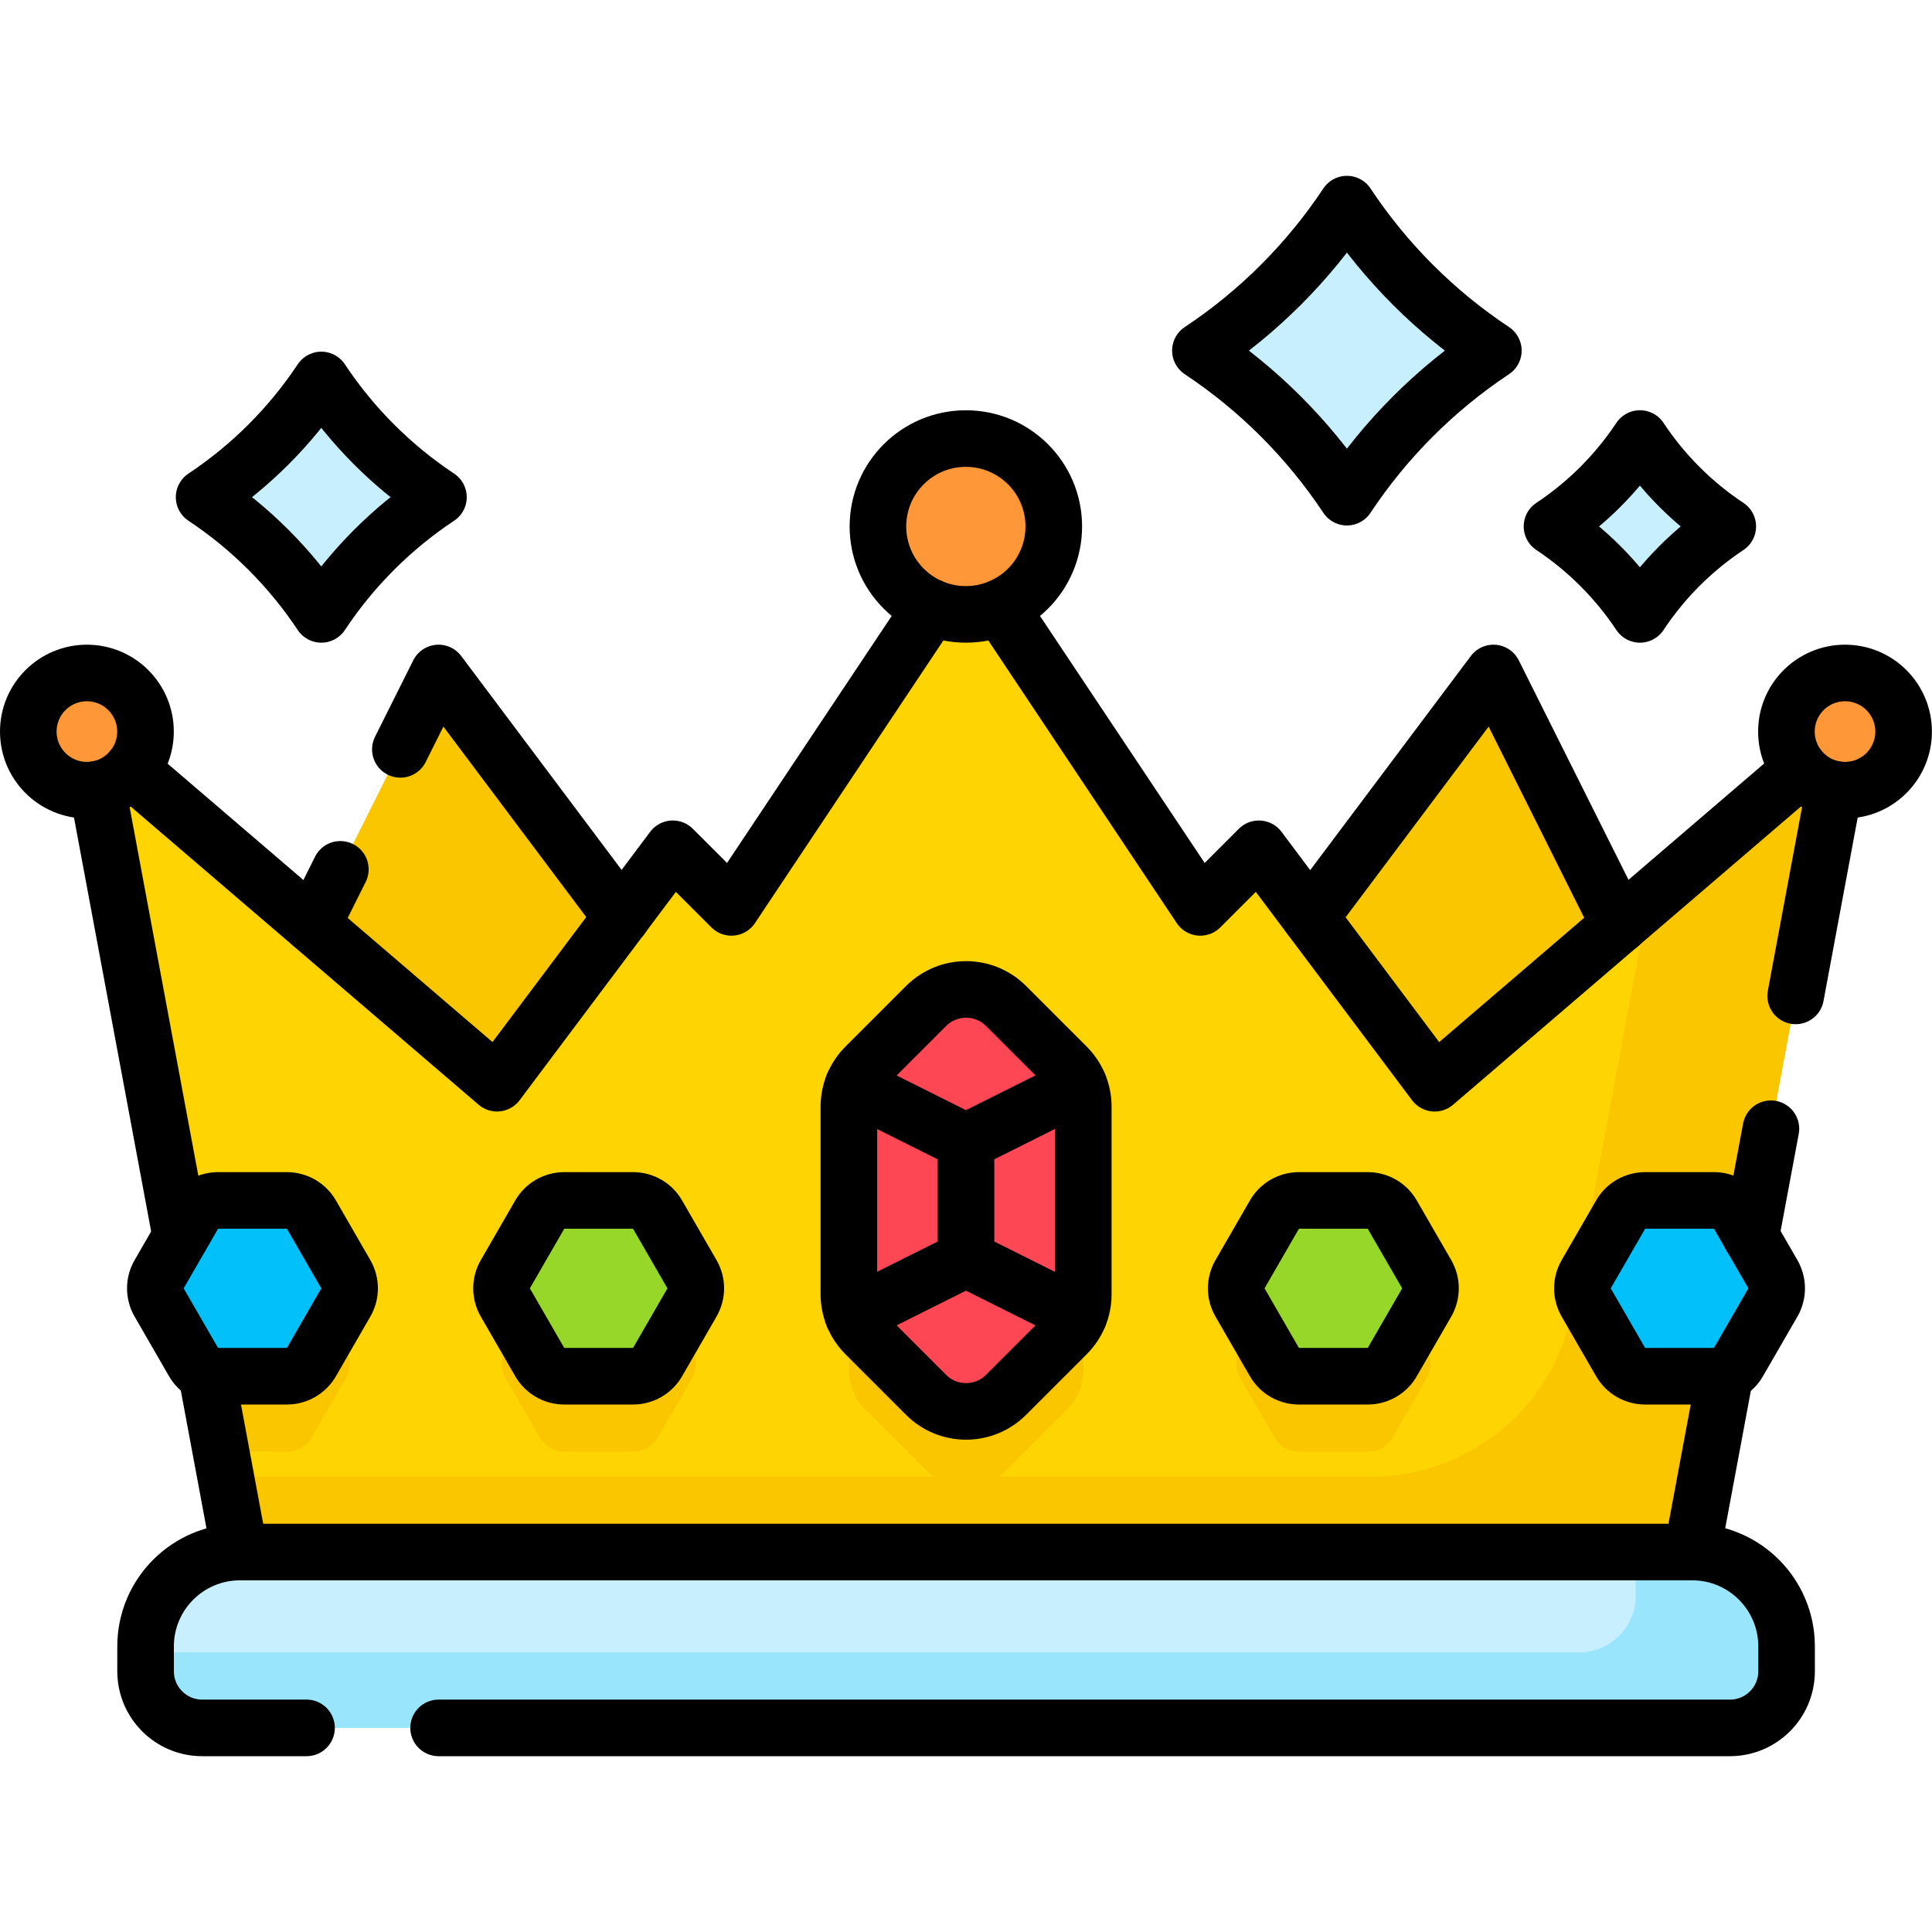 <svg width="48" height="48" viewBox="0 0 48 48" fill="none" xmlns="http://www.w3.org/2000/svg">
<path d="M19.631 28.368L10.895 16.72L5.07 28.368H19.631ZM28.367 28.368L37.103 16.72L42.928 28.368H28.367Z" fill="#FAC600"/>
<path d="M45.838 18.176L42.038 38.561L23.997 40.017L5.956 38.561L2.156 18.176L12.349 26.912L16.717 21.088L18.173 22.544L23.997 13.807L29.822 22.544L31.278 21.088L35.645 26.913L45.838 18.176Z" fill="#FED402"/>
<path d="M5.499 36.067H7.132C7.256 36.067 7.377 36.035 7.484 35.973C7.591 35.911 7.68 35.823 7.741 35.716L8.596 34.235C8.658 34.128 8.691 34.007 8.691 33.883C8.691 33.76 8.658 33.639 8.596 33.532L7.741 32.051C7.68 31.944 7.591 31.855 7.484 31.793C7.377 31.732 7.256 31.699 7.132 31.699H5.422C5.299 31.699 5.178 31.732 5.071 31.793C4.964 31.855 4.875 31.944 4.813 32.051L4.766 32.134L5.499 36.067ZM24.999 36.529L26.505 35.023C26.636 34.893 26.739 34.738 26.81 34.567C26.881 34.396 26.917 34.214 26.917 34.029V29.37C26.917 28.997 26.769 28.639 26.505 28.375L24.999 26.869C24.45 26.32 23.56 26.32 23.011 26.869L21.505 28.375C21.374 28.506 21.27 28.661 21.2 28.831C21.129 29.002 21.093 29.185 21.093 29.37V34.029C21.093 34.402 21.241 34.76 21.505 35.023L23.011 36.529C23.56 37.078 24.45 37.078 24.999 36.529ZM13.414 35.716C13.476 35.823 13.565 35.911 13.672 35.973C13.779 36.035 13.9 36.067 14.023 36.067H15.733C15.857 36.067 15.978 36.035 16.085 35.973C16.192 35.911 16.281 35.823 16.342 35.716L17.197 34.235C17.259 34.128 17.292 34.007 17.292 33.883C17.292 33.76 17.259 33.639 17.197 33.532L16.342 32.051C16.281 31.944 16.192 31.855 16.085 31.793C15.978 31.732 15.857 31.699 15.733 31.699H14.023C13.9 31.699 13.779 31.732 13.672 31.793C13.565 31.855 13.476 31.944 13.414 32.051L12.559 33.532C12.498 33.639 12.465 33.76 12.465 33.883C12.465 34.007 12.498 34.128 12.559 34.235L13.414 35.716ZM43.244 32.133L43.196 32.051C43.135 31.944 43.046 31.855 42.939 31.793C42.832 31.732 42.711 31.699 42.587 31.699H40.877C40.754 31.699 40.633 31.732 40.526 31.793C40.419 31.855 40.33 31.944 40.269 32.051L39.413 33.532C39.352 33.639 39.319 33.76 39.319 33.883C39.319 34.007 39.352 34.128 39.413 34.235L40.269 35.716C40.33 35.823 40.419 35.911 40.526 35.973C40.633 36.035 40.754 36.067 40.877 36.067H42.511L43.244 32.133ZM31.668 35.716C31.729 35.823 31.818 35.911 31.925 35.973C32.032 36.035 32.153 36.067 32.276 36.067H33.986C34.11 36.067 34.231 36.035 34.338 35.973C34.445 35.911 34.534 35.823 34.595 35.716L35.45 34.235C35.512 34.128 35.545 34.007 35.545 33.883C35.545 33.76 35.512 33.639 35.45 33.532L34.595 32.051C34.534 31.944 34.445 31.855 34.338 31.793C34.231 31.732 34.11 31.699 33.986 31.699H32.276C32.153 31.699 32.032 31.732 31.925 31.793C31.818 31.855 31.729 31.944 31.668 32.051L30.812 33.532C30.751 33.639 30.718 33.76 30.718 33.883C30.718 34.007 30.751 34.128 30.812 34.235L31.668 35.716Z" fill="#FAC600"/>
<path d="M40.962 22.358L39.064 32.539C38.616 34.943 36.518 36.686 34.073 36.686H5.609L5.959 38.561L24 40.017L42.041 38.561L45.841 18.176L40.962 22.358Z" fill="#FAC600"/>
<path d="M2.159 19.632C2.963 19.632 3.615 18.98 3.615 18.176C3.615 17.372 2.963 16.72 2.159 16.72C1.355 16.72 0.703 17.372 0.703 18.176C0.703 18.98 1.355 19.632 2.159 19.632Z" fill="#FE9738"/>
<path d="M45.839 19.632C46.643 19.632 47.295 18.98 47.295 18.176C47.295 17.372 46.643 16.72 45.839 16.72C45.035 16.72 44.383 17.372 44.383 18.176C44.383 18.98 45.035 19.632 45.839 19.632Z" fill="#FE9738"/>
<path d="M23.997 15.264C25.203 15.264 26.181 14.286 26.181 13.08C26.181 11.873 25.203 10.896 23.997 10.896C22.79 10.896 21.812 11.873 21.812 13.08C21.812 14.286 22.79 15.264 23.997 15.264Z" fill="#FE9738"/>
<path d="M42.98 42.929H5.023C4.247 42.929 3.617 42.299 3.617 41.522V40.904C3.617 39.61 4.667 38.56 5.961 38.56H42.043C43.337 38.56 44.387 39.61 44.387 40.904V41.522C44.387 42.299 43.757 42.929 42.98 42.929Z" fill="#C8EFFE"/>
<path d="M42.043 38.56H40.59C40.621 38.712 40.637 38.869 40.637 39.029V39.647C40.637 40.424 40.007 41.054 39.23 41.054H3.617V41.522C3.617 42.299 4.247 42.929 5.023 42.929H42.98C43.757 42.929 44.387 42.299 44.387 41.522V40.904C44.387 39.61 43.337 38.56 42.043 38.56Z" fill="#99E6FC"/>
<path d="M26.91 32.154V27.494C26.91 27.122 26.762 26.764 26.498 26.5L24.992 24.994C24.443 24.445 23.553 24.445 23.004 24.994L21.498 26.5C21.367 26.631 21.264 26.786 21.193 26.956C21.122 27.127 21.086 27.31 21.086 27.494V32.154C21.086 32.527 21.234 32.885 21.498 33.148L23.004 34.654C23.553 35.203 24.443 35.203 24.992 34.654L26.498 33.148C26.629 33.018 26.733 32.863 26.803 32.692C26.874 32.521 26.91 32.339 26.91 32.154Z" fill="#FD4755"/>
<path d="M15.729 29.824H14.019C13.896 29.824 13.774 29.857 13.668 29.919C13.561 29.98 13.472 30.069 13.41 30.176L12.555 31.657C12.493 31.764 12.461 31.885 12.461 32.008C12.461 32.132 12.493 32.253 12.555 32.36L13.41 33.841C13.472 33.948 13.561 34.036 13.668 34.098C13.774 34.16 13.896 34.192 14.019 34.192H15.729C15.853 34.192 15.974 34.16 16.081 34.098C16.188 34.036 16.276 33.948 16.338 33.841L17.193 32.36C17.255 32.253 17.287 32.132 17.287 32.008C17.287 31.885 17.255 31.764 17.193 31.657L16.338 30.176C16.276 30.069 16.188 29.98 16.081 29.919C15.974 29.857 15.853 29.824 15.729 29.824Z" fill="#97D729"/>
<path d="M7.128 29.824H5.418C5.294 29.824 5.173 29.857 5.066 29.919C4.959 29.98 4.87 30.069 4.809 30.176L3.954 31.657C3.892 31.764 3.859 31.885 3.859 32.008C3.859 32.132 3.892 32.253 3.954 32.36L4.809 33.841C4.87 33.948 4.959 34.036 5.066 34.098C5.173 34.16 5.294 34.192 5.418 34.192H7.128C7.251 34.192 7.372 34.16 7.479 34.098C7.586 34.036 7.675 33.948 7.737 33.841L8.591 32.36C8.653 32.253 8.686 32.132 8.686 32.008C8.686 31.885 8.653 31.764 8.591 31.657L7.737 30.176C7.675 30.069 7.586 29.98 7.479 29.918C7.372 29.857 7.251 29.824 7.128 29.824ZM40.873 29.824H42.583C42.706 29.824 42.827 29.857 42.934 29.918C43.041 29.98 43.13 30.069 43.191 30.176L44.047 31.657C44.108 31.764 44.141 31.885 44.141 32.008C44.141 32.132 44.108 32.253 44.047 32.36L43.191 33.841C43.13 33.948 43.041 34.036 42.934 34.098C42.827 34.16 42.706 34.192 42.583 34.192H40.873C40.749 34.192 40.628 34.16 40.521 34.098C40.414 34.036 40.325 33.948 40.264 33.841L39.409 32.36C39.347 32.253 39.314 32.132 39.314 32.008C39.314 31.885 39.347 31.764 39.409 31.657L40.264 30.176C40.325 30.069 40.414 29.98 40.521 29.918C40.628 29.857 40.749 29.824 40.873 29.824Z" fill="#01C0FA"/>
<path d="M32.269 29.824H33.979C34.103 29.824 34.224 29.857 34.331 29.919C34.438 29.98 34.526 30.069 34.588 30.176L35.443 31.657C35.505 31.764 35.537 31.885 35.537 32.008C35.537 32.132 35.505 32.253 35.443 32.36L34.588 33.841C34.526 33.948 34.438 34.036 34.331 34.098C34.224 34.16 34.103 34.192 33.979 34.192H32.269C32.146 34.192 32.024 34.16 31.918 34.098C31.811 34.036 31.722 33.948 31.66 33.841L30.805 32.36C30.743 32.253 30.711 32.132 30.711 32.008C30.711 31.885 30.743 31.764 30.805 31.657L31.66 30.176C31.722 30.069 31.811 29.98 31.918 29.919C32.024 29.857 32.146 29.824 32.269 29.824Z" fill="#97D729"/>
<path d="M42.925 13.079C42.059 13.655 41.317 14.397 40.743 15.264C40.167 14.398 39.425 13.655 38.559 13.079C39.425 12.504 40.167 11.762 40.743 10.895C41.317 11.762 42.059 12.505 42.925 13.079ZM10.892 12.352C9.738 13.118 8.748 14.108 7.982 15.264C7.215 14.109 6.225 13.119 5.07 12.352C6.225 11.584 7.215 10.594 7.982 9.44C8.748 10.595 9.738 11.585 10.892 12.352ZM37.101 8.711C35.657 9.67 34.421 10.908 33.463 12.352C32.504 10.908 31.267 9.67 29.823 8.711C31.267 7.753 32.505 6.515 33.463 5.071C34.421 6.515 35.657 7.753 37.101 8.711Z" fill="#C8EFFE"/>
<path d="M2.159 19.632C2.963 19.632 3.615 18.98 3.615 18.176C3.615 17.372 2.963 16.72 2.159 16.72C1.355 16.72 0.703 17.372 0.703 18.176C0.703 18.98 1.355 19.632 2.159 19.632Z" stroke="black" stroke-width="1.406" stroke-miterlimit="10" stroke-linecap="round" stroke-linejoin="round"/>
<path d="M45.839 19.632C46.643 19.632 47.295 18.98 47.295 18.176C47.295 17.372 46.643 16.72 45.839 16.72C45.035 16.72 44.383 17.372 44.383 18.176C44.383 18.98 45.035 19.632 45.839 19.632Z" stroke="black" stroke-width="1.406" stroke-miterlimit="10" stroke-linecap="round" stroke-linejoin="round"/>
<path d="M23.997 15.264C25.203 15.264 26.181 14.286 26.181 13.08C26.181 11.873 25.203 10.896 23.997 10.896C22.79 10.896 21.812 11.873 21.812 13.08C21.812 14.286 22.79 15.264 23.997 15.264Z" stroke="black" stroke-width="1.406" stroke-miterlimit="10" stroke-linecap="round" stroke-linejoin="round"/>
<path d="M7.616 42.929H5.023C4.247 42.929 3.617 42.299 3.617 41.522V40.904C3.617 39.61 4.667 38.56 5.961 38.56H42.043C43.337 38.56 44.387 39.61 44.387 40.904V41.522C44.387 42.299 43.757 42.929 42.98 42.929H10.897M26.914 32.154V27.494C26.914 27.122 26.766 26.764 26.502 26.5L24.996 24.994C24.447 24.445 23.557 24.445 23.008 24.994L21.502 26.5C21.371 26.631 21.267 26.786 21.197 26.956C21.126 27.127 21.09 27.31 21.09 27.494V32.154C21.09 32.527 21.238 32.885 21.502 33.148L23.008 34.654C23.557 35.203 24.447 35.203 24.996 34.654L26.502 33.148C26.633 33.018 26.736 32.863 26.807 32.692C26.878 32.521 26.914 32.339 26.914 32.154Z" stroke="black" stroke-width="1.406" stroke-miterlimit="10" stroke-linecap="round" stroke-linejoin="round"/>
<path d="M21.192 26.964L24 28.368M24 28.368L26.808 26.964M24 28.368V31.28M21.192 32.684L24 31.28M24 31.28L26.808 32.684M40.235 22.981L37.105 16.72L32.554 22.787M8.456 21.599L7.765 22.981M15.446 22.787L10.896 16.72L9.947 18.618M15.729 29.824H14.018C13.895 29.824 13.774 29.857 13.667 29.918C13.56 29.98 13.471 30.069 13.41 30.176L12.555 31.657C12.493 31.764 12.46 31.885 12.46 32.008C12.46 32.132 12.493 32.253 12.555 32.36L13.41 33.841C13.471 33.948 13.56 34.036 13.667 34.098C13.774 34.16 13.895 34.192 14.018 34.192H15.729C15.852 34.192 15.973 34.16 16.08 34.098C16.187 34.036 16.276 33.948 16.337 33.841L17.192 32.36C17.254 32.253 17.287 32.132 17.287 32.008C17.287 31.885 17.254 31.764 17.192 31.657L16.337 30.176C16.276 30.069 16.187 29.98 16.08 29.918C15.973 29.857 15.852 29.824 15.729 29.824ZM7.128 29.824H5.418C5.294 29.824 5.173 29.857 5.066 29.919C4.959 29.98 4.87 30.069 4.809 30.176L3.954 31.657C3.892 31.764 3.859 31.885 3.859 32.008C3.859 32.132 3.892 32.253 3.954 32.36L4.809 33.841C4.87 33.948 4.959 34.036 5.066 34.098C5.173 34.16 5.294 34.192 5.418 34.192H7.128C7.251 34.192 7.372 34.16 7.479 34.098C7.586 34.036 7.675 33.948 7.737 33.841L8.591 32.36C8.653 32.253 8.686 32.132 8.686 32.008C8.686 31.885 8.653 31.764 8.591 31.657L7.737 30.176C7.675 30.069 7.586 29.98 7.479 29.918C7.372 29.857 7.251 29.824 7.128 29.824ZM40.873 29.824H42.583C42.706 29.824 42.827 29.857 42.934 29.918C43.041 29.98 43.13 30.069 43.191 30.176L44.047 31.657C44.108 31.764 44.141 31.885 44.141 32.008C44.141 32.132 44.108 32.253 44.047 32.36L43.191 33.841C43.13 33.948 43.041 34.036 42.934 34.098C42.827 34.16 42.706 34.192 42.583 34.192H40.873C40.749 34.192 40.628 34.16 40.521 34.098C40.414 34.036 40.325 33.948 40.264 33.841L39.409 32.36C39.347 32.253 39.314 32.132 39.314 32.008C39.314 31.885 39.347 31.764 39.409 31.657L40.264 30.176C40.325 30.069 40.414 29.98 40.521 29.918C40.628 29.857 40.749 29.824 40.873 29.824ZM32.272 29.824H33.982C34.105 29.824 34.226 29.857 34.333 29.918C34.44 29.98 34.529 30.069 34.59 30.176L35.446 31.657C35.507 31.764 35.54 31.885 35.54 32.008C35.54 32.132 35.507 32.253 35.446 32.36L34.59 33.841C34.529 33.948 34.44 34.036 34.333 34.098C34.226 34.16 34.105 34.192 33.982 34.192H32.272C32.148 34.192 32.027 34.16 31.92 34.098C31.813 34.036 31.724 33.948 31.663 33.841L30.808 32.36C30.746 32.253 30.713 32.132 30.713 32.008C30.713 31.885 30.746 31.764 30.808 31.657L31.663 30.176C31.724 30.069 31.813 29.98 31.92 29.918C32.027 29.857 32.148 29.824 32.272 29.824ZM42.926 13.079C42.06 13.655 41.318 14.397 40.744 15.264C40.168 14.398 39.426 13.655 38.559 13.079C39.426 12.504 40.168 11.762 40.744 10.895C41.318 11.762 42.06 12.505 42.926 13.079ZM10.893 12.352C9.739 13.118 8.749 14.108 7.983 15.264C7.216 14.109 6.226 13.119 5.071 12.352C6.226 11.584 7.216 10.594 7.983 9.44C8.749 10.595 9.739 11.585 10.893 12.352ZM37.102 8.711C35.658 9.67 34.422 10.908 33.464 12.352C32.505 10.908 31.268 9.67 29.824 8.711C31.268 7.753 32.505 6.515 33.464 5.071C34.422 6.515 35.658 7.753 37.102 8.711Z" stroke="black" stroke-width="1.406" stroke-miterlimit="10" stroke-linecap="round" stroke-linejoin="round"/>
<path d="M23.141 15.09L18.172 22.544L16.716 21.088L12.348 26.912L3.261 19.124M44.731 19.123L35.644 26.913L31.276 21.088L29.821 22.544L24.851 15.09M44.613 24.743L45.57 19.607M43.499 30.716L43.998 28.043M42.037 38.561L42.863 34.133M5.13 34.132L5.955 38.561M2.422 19.607L4.493 30.716" stroke="black" stroke-width="1.406" stroke-miterlimit="10" stroke-linecap="round" stroke-linejoin="round"/>
</svg>
